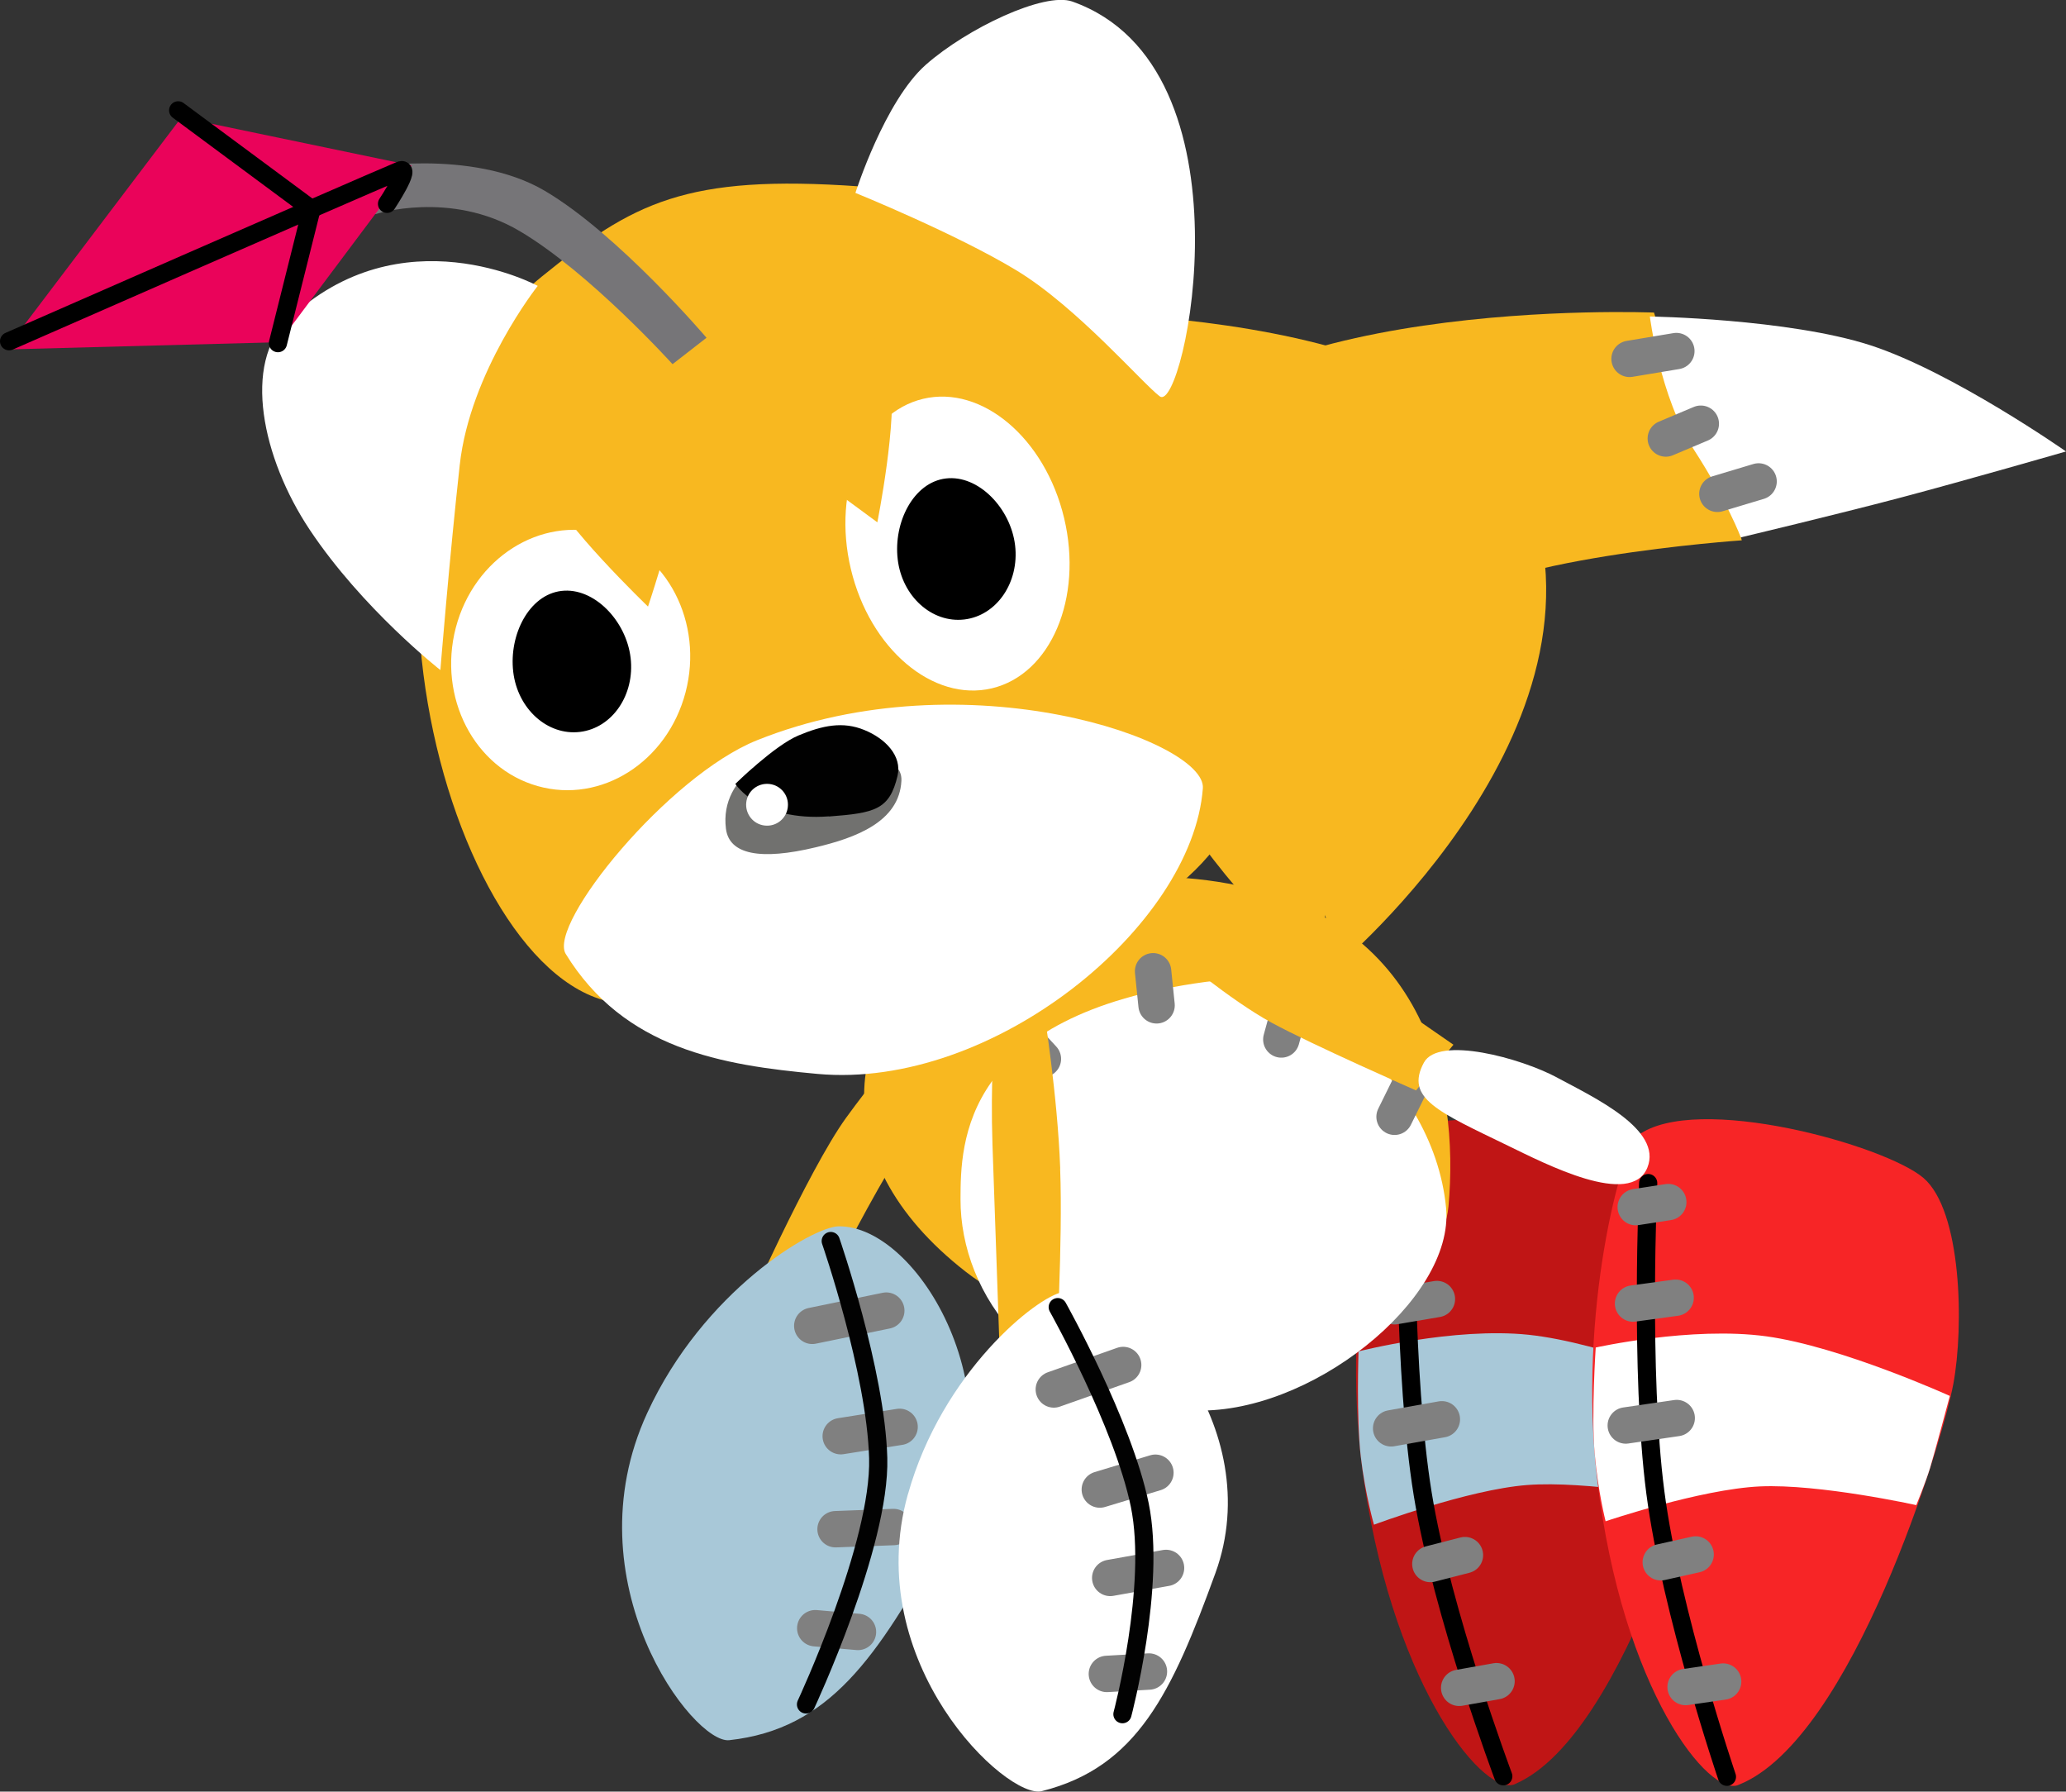 <svg version="1.1" xmlns="http://www.w3.org/2000/svg" xmlns:xlink="http://www.w3.org/1999/xlink" width="28.388" height="24.613" viewBox="0,0,28.388,24.613"><rect x="0" y="0" width="28.388" height="24.613" fill="#333333" stroke="none"/><g transform="translate(-224.539,-170.168)"><g data-paper-data="{&quot;isPaintingLayer&quot;:true}" fill-rule="nonzero" stroke-linejoin="miter" stroke-miterlimit="10" stroke-dasharray="" stroke-dashoffset="0" style="mix-blend-mode: normal"><g data-paper-data="{&quot;index&quot;:null}"><g stroke="none" stroke-width="0" stroke-linecap="butt"><path d="M237.027,177.59c0,0 0.303,-1.223 0.636,-1.759c0.331,-0.531 0.57,-1.37 0.57,-1.37c0,0 6.048,-0.25 7.19,2.19c1.576,3.369 -2.513,6.795 -2.513,6.795c0,0 -0.801,-3.808 -1.69,-4.856c-0.643,-0.758 -4.192,-1.001 -4.192,-1.001z" fill="#f8b820"/><path d="M237.039,177.551c0,0 -1.291,-0.307 -2.185,-0.543c-0.894,-0.236 -2.283,-0.637 -2.283,-0.637c0,0 1.561,-1.093 2.689,-1.459c1.128,-0.366 3.029,-0.395 3.029,-0.395c0,0 -0.137,1.104 -0.603,1.826c-0.466,0.722 -0.647,1.209 -0.647,1.209z" fill="#ffffff"/></g><path d="M236.795,176.781l0.566,0.17" fill="none" stroke="#808080" stroke-width="0.5" stroke-linecap="round"/><path d="M237.661,175.704l0.481,0.203" fill="none" stroke="#808080" stroke-width="0.5" stroke-linecap="round"/><path d="M238.568,175.098l-0.643,-0.107" fill="none" stroke="#808080" stroke-width="0.5" stroke-linecap="round"/></g><g><g stroke="none" stroke-width="0" stroke-linecap="butt"><path d="M244.279,178.591c-0.89,1.048 -1.69,4.856 -1.69,4.856c0,0 -4.09,-3.426 -2.513,-6.795c1.142,-2.441 7.19,-2.19 7.19,-2.19c0,0 0.24,0.839 0.57,1.37c0.333,0.536 0.636,1.759 0.636,1.759c0,0 -3.549,0.243 -4.192,1.001z" fill="#f8b820"/><path d="M248.459,177.551c0,0 -0.181,-0.487 -0.647,-1.209c-0.466,-0.722 -0.603,-1.826 -0.603,-1.826c0,0 1.901,0.03 3.029,0.395c1.128,0.366 2.689,1.459 2.689,1.459c0,0 -1.389,0.401 -2.283,0.637c-0.894,0.236 -2.185,0.543 -2.185,0.543z" fill="#ffffff"/></g><path d="M248.137,176.952l0.566,-0.17" fill="none" stroke="#808080" stroke-width="0.5" stroke-linecap="round"/><path d="M247.909,175.989l-0.481,0.203" fill="none" stroke="#808080" stroke-width="0.5" stroke-linecap="round"/><path d="M246.93,175.098l0.643,-0.107" fill="none" stroke="#808080" stroke-width="0.5" stroke-linecap="round"/></g><g data-paper-data="{&quot;index&quot;:null}"><g><path d="M247.635,186.263c0.54,0.434 0.621,2.018 0.499,2.814c-0.122,0.796 -1.235,4.918 -2.767,5.595c-0.394,0.217 -1.647,-1.245 -2.081,-4.116c-0.35,-2.31 0.196,-4.586 0.409,-4.754c0.781,-0.615 3.399,0.028 3.94,0.461z" fill="#c01515" stroke="none" stroke-width="0" stroke-linecap="butt"/><path d="M247.678,190.758c0,0 -1.339,-0.252 -2.156,-0.189c-0.817,0.063 -2.104,0.545 -2.104,0.545c0,0 -0.118,-0.403 -0.181,-0.934c-0.063,-0.531 -0.031,-1.447 -0.031,-1.447c0,0 1.308,-0.336 2.337,-0.228c1.029,0.108 2.547,0.739 2.547,0.739c0,0 -0.185,0.793 -0.24,0.998c-0.056,0.205 -0.172,0.516 -0.172,0.516z" fill="#a8c8d8" stroke="none" stroke-width="0" stroke-linecap="butt"/><path d="M245.195,194.57c0,0 -0.841,-2.241 -1.107,-3.877c-0.266,-1.636 -0.232,-4.241 -0.232,-4.241" fill="none" stroke="#000000" stroke-width="0.25" stroke-linecap="round"/><path d="M244.14,186.704l-0.445,0.084" fill="none" stroke="#808080" stroke-width="0.5" stroke-linecap="round"/><path d="M244.283,188.014l-0.582,0.099" fill="none" stroke="#808080" stroke-width="0.5" stroke-linecap="round"/><path d="M244.668,191.532l-0.475,0.122" fill="none" stroke="#808080" stroke-width="0.5" stroke-linecap="round"/><path d="M245.102,193.264l-0.513,0.091" fill="none" stroke="#808080" stroke-width="0.5" stroke-linecap="round"/><path d="M244.351,189.666l-0.697,0.124" fill="none" stroke="#808080" stroke-width="0.5" stroke-linecap="round"/></g><path d="M241.057,184.878c0,0 -1.392,-0.702 -1.936,-1.038c-0.545,-0.336 -1.28,-1.025 -1.28,-1.025l1.48,-0.306c0,0 0.698,0.542 1.121,0.869c0.423,0.327 1.163,0.899 1.163,0.899z" fill="#f8b820" stroke="none" stroke-width="0" stroke-linecap="butt"/><path d="M243.005,184.806c0.486,0.296 1.41,0.787 1.17,1.299c-0.256,0.546 -1.399,-0.127 -1.897,-0.403c-0.93,-0.515 -1.383,-0.725 -1.093,-1.2c0.22,-0.36 1.334,0.008 1.82,0.304z" fill="#ffffff" stroke="none" stroke-width="0" stroke-linecap="butt"/></g><g><path d="M236.137,187.369l-1.4,0.919c0,0 0.907,-2.044 1.427,-2.763c0.61,-0.844 2.183,-2.722 2.183,-2.722l0.577,0.516c0,0 -1.338,1.673 -1.836,2.396c-0.418,0.607 -0.951,1.655 -0.951,1.655z" fill="#f8b820" stroke="none" stroke-width="0" stroke-linecap="butt"/><g data-paper-data="{&quot;index&quot;:null}"><path d="M236.06,187.015c1.094,-0.017 2.509,2.34 1.427,4.302c-0.894,1.62 -1.552,2.606 -2.926,2.757c-0.497,0.06 -2.195,-2.179 -1.129,-4.494c0.771,-1.676 2.27,-2.559 2.629,-2.565z" fill="#a8c8d8" stroke="none" stroke-width="0" stroke-linecap="butt"/><path d="M236.717,188.173l-1.017,0.209" fill="none" stroke="#808080" stroke-width="0.5" stroke-linecap="round"/><path d="M236.9,189.77l-0.809,0.128" fill="none" stroke="#808080" stroke-width="0.5" stroke-linecap="round"/><path d="M236.816,191.146l-0.796,0.03" fill="none" stroke="#808080" stroke-width="0.5" stroke-linecap="round"/><path d="M235.741,192.536l0.587,0.051" fill="none" stroke="#808080" stroke-width="0.5" stroke-linecap="round"/><path d="M235.954,187.217c0,0 0.619,1.787 0.652,2.98c0.033,1.192 -0.992,3.386 -0.992,3.386" fill="none" stroke="#020202" stroke-width="0.25" stroke-linecap="round"/></g></g><g data-paper-data="{&quot;index&quot;:null}"><path d="M240.826,182.23c3.334,0.268 3.766,2.857 3.616,4.511c-0.162,1.778 -4.582,2.494 -6.633,0.898c-2.024,-1.575 -1.669,-3.566 -0.079,-4.634c1.067,-0.717 1.557,-0.898 3.097,-0.774z" fill="#f8b820" stroke="none" stroke-width="0" stroke-linecap="butt"/><path d="M241.097,183.658c1.155,-0.157 3.134,1.238 3.312,3.104c0.12,1.259 -1.896,2.871 -3.5,2.78c-2.143,-0.122 -3.176,-1.59 -3.172,-2.902c0.002,-0.772 0.016,-2.528 3.361,-2.982z" fill="#ffffff" stroke="none" stroke-width="0" stroke-linecap="butt"/><path d="M238.869,184.715l-0.383,-0.415" fill="none" stroke="#808080" stroke-width="0.5" stroke-linecap="round"/><path d="M240.431,183.979l-0.048,-0.468" fill="none" stroke="#808080" stroke-width="0.5" stroke-linecap="round"/><path d="M242.145,184.448l0.235,-0.857" fill="none" stroke="#808080" stroke-width="0.5" stroke-linecap="round"/><path d="M243.701,185.51l0.29,-0.588" fill="none" stroke="#808080" stroke-width="0.5" stroke-linecap="round"/></g><g><path d="M250.969,186.351c0.526,0.451 0.557,2.037 0.41,2.829c-0.147,0.792 -1.389,4.876 -2.942,5.504c-0.401,0.205 -1.606,-1.296 -1.95,-4.18c-0.277,-2.32 0.341,-4.578 0.559,-4.739c0.8,-0.59 3.397,0.135 3.923,0.586z" fill="#f72526" stroke="none" stroke-width="0" stroke-linecap="butt"/><path d="M250.87,190.845c0,0 -1.33,-0.294 -2.149,-0.257c-0.819,0.038 -2.12,0.479 -2.12,0.479c0,0 -0.105,-0.406 -0.151,-0.939c-0.046,-0.533 0.015,-1.448 0.015,-1.448c0,0 1.318,-0.294 2.343,-0.154c1.026,0.14 2.523,0.819 2.523,0.819c0,0 -0.21,0.787 -0.272,0.99c-0.062,0.203 -0.189,0.51 -0.189,0.51z" fill="#ffffff" stroke="none" stroke-width="0" stroke-linecap="butt"/><path d="M248.268,194.577c0,0 -0.77,-2.266 -0.984,-3.91c-0.214,-1.644 -0.098,-4.246 -0.098,-4.246" fill="none" stroke="#000000" stroke-width="0.25" stroke-linecap="round"/><path d="M247.462,186.682l-0.447,0.069" fill="none" stroke="#808080" stroke-width="0.5" stroke-linecap="round"/><path d="M246.978,188.076l0.585,-0.08" fill="none" stroke="#808080" stroke-width="0.5" stroke-linecap="round"/><path d="M247.359,191.63l0.479,-0.107" fill="none" stroke="#808080" stroke-width="0.5" stroke-linecap="round"/><path d="M248.216,193.269l-0.516,0.075" fill="none" stroke="#808080" stroke-width="0.5" stroke-linecap="round"/><path d="M246.878,189.751l0.7,-0.102" fill="none" stroke="#808080" stroke-width="0.5" stroke-linecap="round"/></g><path d="M243.996,185.148c0,0 -1.427,-0.627 -1.989,-0.933c-0.562,-0.306 -1.333,-0.955 -1.333,-0.955l1.462,-0.384c0,0 0.726,0.504 1.165,0.808c0.439,0.304 1.209,0.836 1.209,0.836z" fill="#f8b820" stroke="none" stroke-width="0" stroke-linecap="butt"/><path d="M245.937,184.973c0.501,0.27 1.45,0.711 1.238,1.235c-0.227,0.559 -1.404,-0.053 -1.916,-0.301c-0.956,-0.464 -1.419,-0.651 -1.155,-1.141c0.2,-0.372 1.333,-0.063 1.834,0.207z" fill="#ffffff" stroke="none" stroke-width="0" stroke-linecap="butt"/><g><path d="M239.106,186.22c0.038,1.017 -0.057,2.607 -0.057,2.607l-0.757,0.403c0,0 -0.085,-2.444 -0.116,-3.343c-0.028,-0.835 0.025,-1.534 0.025,-1.534l0.682,-0.295c0,0 0.186,1.145 0.224,2.162z" fill="#f8b820" stroke="none" stroke-width="0" stroke-linecap="butt"/><g><path d="M237.015,190.695c0.471,-1.684 1.78,-2.721 2.127,-2.776c1.059,-0.166 2.824,1.862 2.098,3.858c-0.599,1.648 -1.075,2.667 -2.385,2.997c-0.473,0.125 -2.492,-1.753 -1.841,-4.079z" fill="#ffffff" stroke="none" stroke-width="0" stroke-linecap="butt"/><path d="M239.972,188.92l-0.953,0.336" fill="none" stroke="#808080" stroke-width="0.5" stroke-linecap="round"/><path d="M240.415,190.4l-0.764,0.231" fill="none" stroke="#808080" stroke-width="0.5" stroke-linecap="round"/><path d="M240.561,191.708l-0.767,0.137" fill="none" stroke="#808080" stroke-width="0.5" stroke-linecap="round"/><path d="M239.748,193.164l0.578,-0.033" fill="none" stroke="#808080" stroke-width="0.5" stroke-linecap="round"/><path d="M239.073,188.125c0,0 0.897,1.599 1.127,2.718c0.229,1.119 -0.238,2.874 -0.238,2.874" fill="none" stroke="#020202" stroke-width="0.25" stroke-linecap="round"/></g></g><path d="M241.717,180.614c-0.271,2.892 -5.858,3.645 -8.673,3.335c-2.391,-0.263 -4.262,-7.391 -1.056,-9.985c1.245,-1.007 1.962,-1.406 4.366,-1.235c2.468,0.175 5.774,3.506 5.363,7.885z" fill="#f8b820" stroke="none" stroke-width="0" stroke-linecap="butt"/><path d="M241.067,180.997c-0.143,1.897 -2.885,4.145 -5.296,3.924c-1.31,-0.12 -2.655,-0.34 -3.459,-1.649c-0.247,-0.413 1.409,-2.446 2.63,-2.935c2.873,-1.151 6.174,0.008 6.125,0.66z" fill="#ffffff" stroke="none" stroke-width="0" stroke-linecap="butt"/><path d="M240.476,175.614c-0.238,-0.178 -1.134,-1.223 -1.966,-1.729c-0.833,-0.505 -2.217,-1.067 -2.217,-1.067c0,0 0.401,-1.261 0.968,-1.761c0.567,-0.5 1.628,-1.004 2.012,-0.868c2.551,0.904 1.54,5.677 1.203,5.424z" fill="#ffffff" stroke="none" stroke-width="0" stroke-linecap="butt"/><path d="M231.928,174.095c0,0 -0.93,1.175 -1.072,2.461c-0.142,1.286 -0.266,2.817 -0.266,2.817c0,0 -1.067,-0.835 -1.795,-1.927c-0.659,-0.989 -0.924,-2.288 -0.299,-2.884c1.555,-1.483 3.431,-0.467 3.431,-0.467z" fill="#ffffff" stroke="none" stroke-width="0" stroke-linecap="butt"/><g stroke="none" stroke-width="0" stroke-linecap="butt"><path d="M233.959,179.679c-0.251,0.957 -1.16,1.534 -2.032,1.288c-0.872,-0.245 -1.375,-1.22 -1.125,-2.176c0.251,-0.957 1.16,-1.534 2.032,-1.288c0.872,0.245 1.375,1.22 1.125,2.176z" fill="#ffffff"/><path d="M231.591,179.396c-0.06,-0.509 0.218,-1.058 0.663,-1.11c0.446,-0.053 0.89,0.41 0.95,0.919c0.06,0.509 -0.252,0.965 -0.697,1.018c-0.446,0.053 -0.856,-0.317 -0.916,-0.826z" fill="#000000"/></g><g stroke="none" stroke-width="0" stroke-linecap="butt"><path d="M239.161,177.287c0.261,1.098 -0.183,2.144 -0.993,2.337c-0.809,0.192 -1.677,-0.542 -1.938,-1.64c-0.261,-1.098 0.183,-2.144 0.993,-2.337c0.809,-0.192 1.677,0.542 1.938,1.64z" fill="#ffffff"/><path d="M236.874,177.851c-0.06,-0.509 0.218,-1.058 0.663,-1.11c0.446,-0.053 0.89,0.41 0.95,0.919c0.06,0.509 -0.252,0.965 -0.697,1.018c-0.446,0.053 -0.856,-0.317 -0.916,-0.826z" fill="#000000"/></g><path d="M236.595,177.344l-2.513,-1.849c0,0 -0.119,1.025 -0.244,1.613c-0.125,0.589 -0.395,1.393 -0.395,1.393c0,0 -1.215,-1.169 -1.347,-1.605c-0.163,-0.54 -0.036,-1.586 -0.036,-1.586l3.774,-1.163c0,0 0.782,0.404 0.936,1.193c0.111,0.569 -0.176,2.004 -0.176,2.004z" fill="#f8b820" stroke="none" stroke-width="0" stroke-linecap="butt"/><g stroke="none" stroke-width="0" stroke-linecap="butt"><path d="M235.808,180.454c0.558,0.061 1.134,0.085 1.117,0.439c-0.027,0.566 -0.631,0.785 -1.177,0.915c-0.763,0.183 -1.189,0.098 -1.234,-0.254c-0.096,-0.749 0.736,-1.162 1.294,-1.101z" fill="#71716f"/><path d="M235.928,181.383c-0.958,0.072 -1.285,-0.446 -1.285,-0.446c0,0 0.539,-0.529 0.869,-0.666c0.33,-0.138 0.609,-0.195 0.902,-0.075c0.294,0.119 0.521,0.359 0.458,0.629c-0.11,0.469 -0.312,0.512 -0.945,0.56z" fill="#010101"/><path d="M235.364,181.255c-0.017,0.158 -0.159,0.272 -0.317,0.254c-0.158,-0.017 -0.271,-0.159 -0.254,-0.317c0.017,-0.158 0.159,-0.271 0.317,-0.254c0.158,0.017 0.272,0.159 0.254,0.317z" fill="#ffffff"/></g><g data-paper-data="{&quot;index&quot;:null}"><path d="M233.78,175.171c0,0 -1.139,-1.26 -2.098,-1.827c-0.958,-0.568 -1.985,-0.234 -1.985,-0.234l-0.206,-0.629c0,0 1.523,-0.286 2.533,0.308c1.01,0.594 2.223,2.019 2.223,2.019z" fill="#767578" stroke="none" stroke-width="0" stroke-linecap="butt"/><path d="M228.377,174.869l-3.76,0.1l2.414,-3.187l3.164,0.659z" fill="#ea035a" stroke="none" stroke-width="0" stroke-linecap="butt"/><path d="M224.664,174.856c0,0 4.677,-2.053 5.368,-2.344c0.176,-0.074 -0.175,0.456 -0.175,0.456" fill="none" stroke="#000000" stroke-width="0.25" stroke-linecap="round"/><path d="M226.987,171.684l1.832,1.357l-0.461,1.841" fill="none" stroke="#000000" stroke-width="0.25" stroke-linecap="round"/></g></g></g></svg>